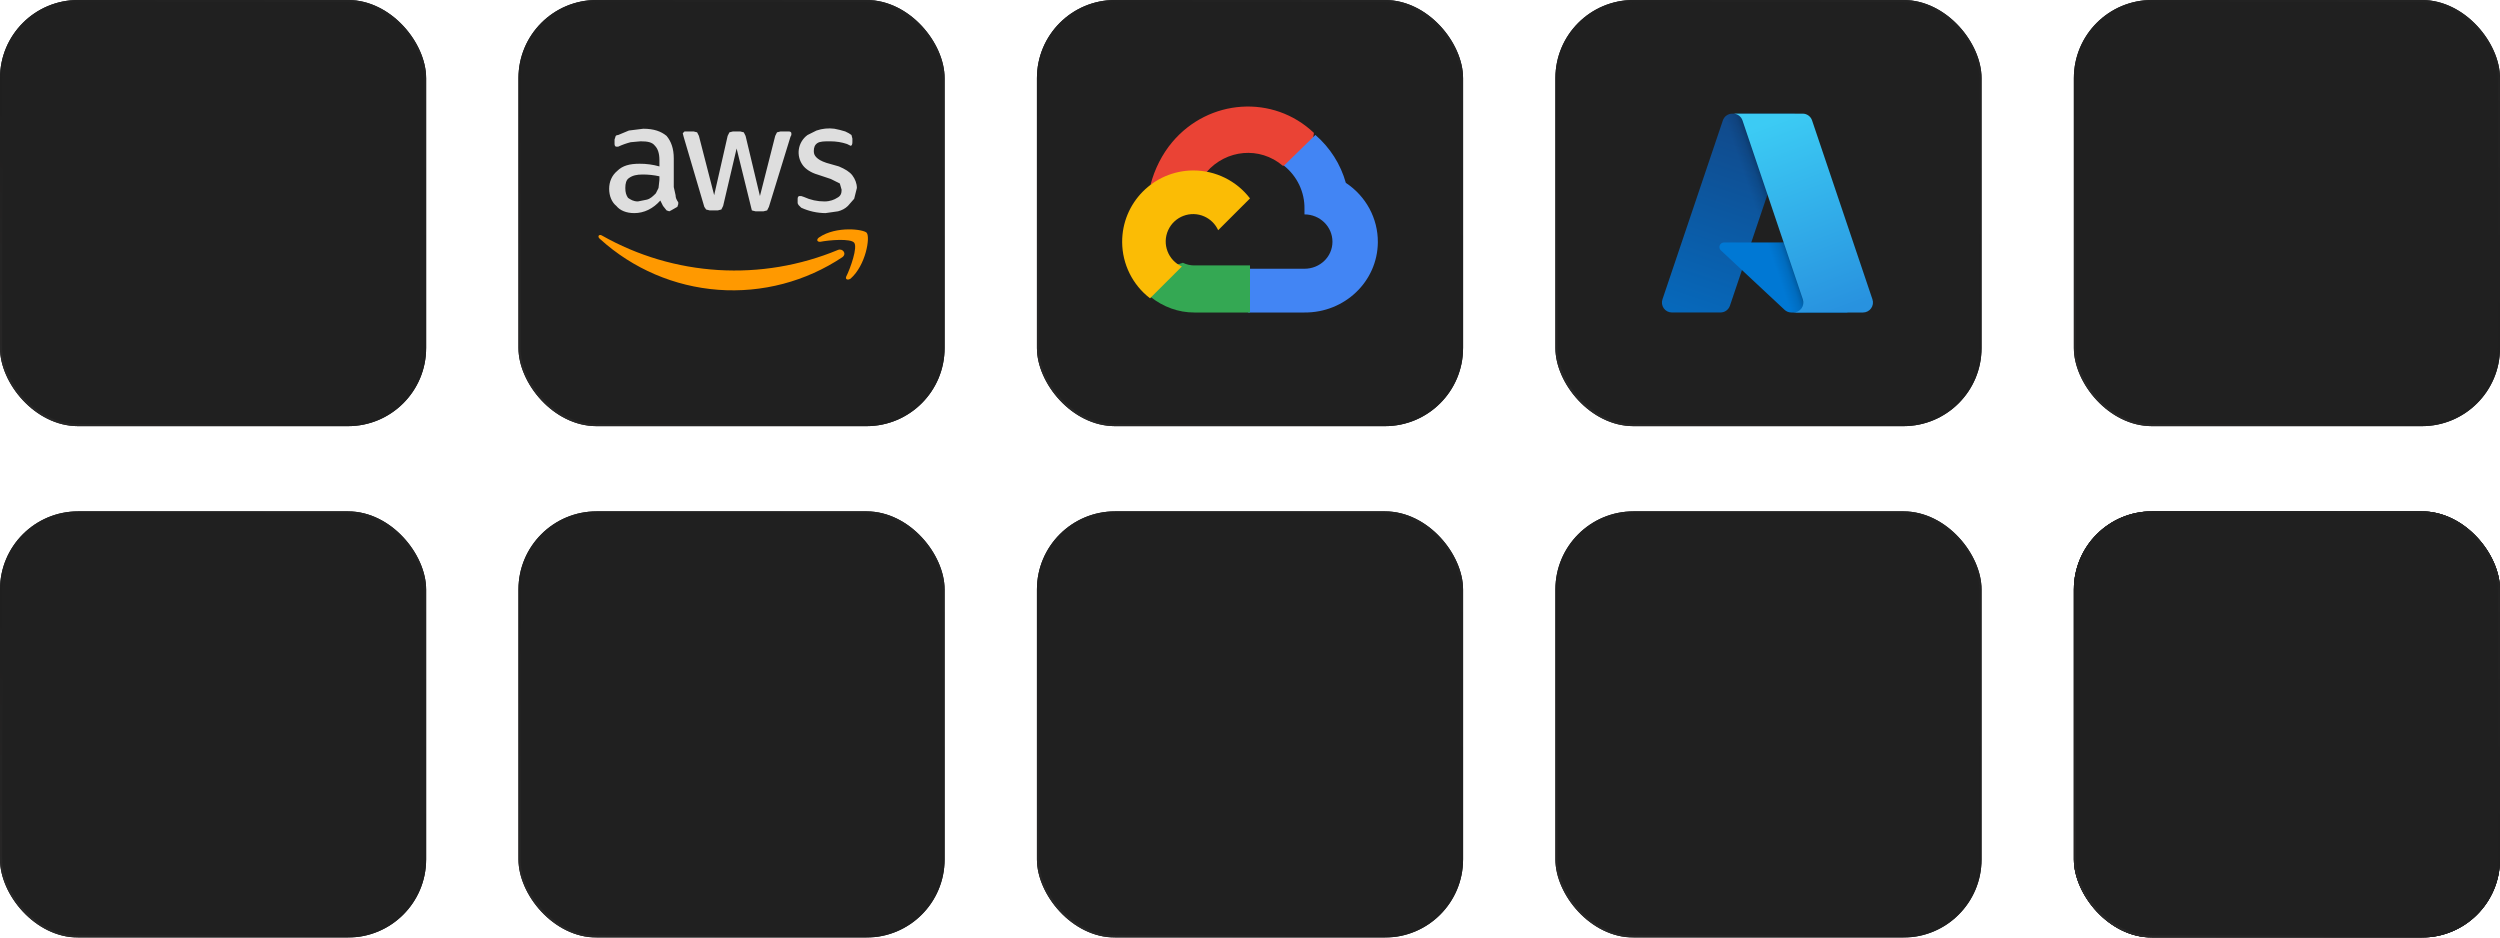 <svg width="352" height="132" viewBox="0 0 352 132" fill="none" xmlns="http://www.w3.org/2000/svg">
<g filter="url(#filter0_i_678_32)">
<rect x="73" width="60" height="60" rx="11" fill="#202020"/>
</g>
<rect x="73.15" y="0.15" width="59.7" height="59.7" rx="10.85" stroke="url(#paint0_linear_678_32)" stroke-width="0.3"/>
<rect x="73.15" y="0.15" width="59.7" height="59.7" rx="10.85" stroke="url(#paint1_linear_678_32)" stroke-opacity="0.2" stroke-width="0.3"/>
<g filter="url(#filter1_i_678_32)">
<rect x="146" width="60" height="60" rx="11" fill="#202020"/>
</g>
<rect x="146.15" y="0.15" width="59.7" height="59.7" rx="10.85" stroke="url(#paint2_linear_678_32)" stroke-width="0.3"/>
<rect x="146.15" y="0.15" width="59.7" height="59.7" rx="10.85" stroke="url(#paint3_linear_678_32)" stroke-opacity="0.2" stroke-width="0.3"/>
<g filter="url(#filter2_i_678_32)">
<rect x="219" width="60" height="60" rx="11" fill="#202020"/>
</g>
<rect x="219.15" y="0.15" width="59.7" height="59.7" rx="10.85" stroke="url(#paint4_linear_678_32)" stroke-width="0.3"/>
<rect x="219.15" y="0.15" width="59.7" height="59.7" rx="10.85" stroke="url(#paint5_linear_678_32)" stroke-opacity="0.2" stroke-width="0.3"/>
<g filter="url(#filter3_i_678_32)">
<rect x="292" width="60" height="60" rx="11" fill="#202020"/>
</g>
<rect x="292.15" y="0.15" width="59.7" height="59.7" rx="10.85" stroke="url(#paint6_linear_678_32)" stroke-width="0.3"/>
<rect x="292.15" y="0.15" width="59.7" height="59.7" rx="10.85" stroke="url(#paint7_linear_678_32)" stroke-opacity="0.2" stroke-width="0.3"/>
<g filter="url(#filter4_i_678_32)">
<rect x="292" y="72" width="60" height="60" rx="11" fill="#202020"/>
</g>
<rect x="292.15" y="72.15" width="59.7" height="59.7" rx="10.85" stroke="url(#paint8_linear_678_32)" stroke-width="0.3"/>
<rect x="292.15" y="72.15" width="59.7" height="59.7" rx="10.85" stroke="url(#paint9_linear_678_32)" stroke-opacity="0.2" stroke-width="0.3"/>
<g filter="url(#filter5_i_678_32)">
<rect x="292" y="72" width="60" height="60" rx="11" fill="#202020"/>
</g>
<rect x="292.15" y="72.15" width="59.7" height="59.7" rx="10.85" stroke="url(#paint10_linear_678_32)" stroke-width="0.3"/>
<rect x="292.15" y="72.15" width="59.7" height="59.7" rx="10.85" stroke="url(#paint11_linear_678_32)" stroke-opacity="0.2" stroke-width="0.3"/>
<g filter="url(#filter6_i_678_32)">
<rect x="219" y="72" width="60" height="60" rx="11" fill="#202020"/>
</g>
<rect x="219.15" y="72.15" width="59.7" height="59.7" rx="10.85" stroke="url(#paint12_linear_678_32)" stroke-width="0.3"/>
<rect x="219.15" y="72.15" width="59.7" height="59.7" rx="10.85" stroke="url(#paint13_linear_678_32)" stroke-opacity="0.2" stroke-width="0.3"/>
<g filter="url(#filter7_i_678_32)">
<rect x="146" y="72" width="60" height="60" rx="11" fill="#202020"/>
</g>
<rect x="146.15" y="72.15" width="59.7" height="59.7" rx="10.85" stroke="url(#paint14_linear_678_32)" stroke-width="0.3"/>
<rect x="146.15" y="72.15" width="59.7" height="59.7" rx="10.85" stroke="url(#paint15_linear_678_32)" stroke-opacity="0.2" stroke-width="0.3"/>
<g filter="url(#filter8_i_678_32)">
<rect x="73" y="72" width="60" height="60" rx="11" fill="#202020"/>
</g>
<rect x="73.15" y="72.15" width="59.7" height="59.7" rx="10.85" stroke="url(#paint16_linear_678_32)" stroke-width="0.3"/>
<rect x="73.15" y="72.15" width="59.7" height="59.7" rx="10.85" stroke="url(#paint17_linear_678_32)" stroke-opacity="0.2" stroke-width="0.3"/>
<g filter="url(#filter9_i_678_32)">
<rect y="72" width="60" height="60" rx="11" fill="#202020"/>
</g>
<rect x="0.15" y="72.15" width="59.7" height="59.7" rx="10.85" stroke="url(#paint18_linear_678_32)" stroke-width="0.3"/>
<rect x="0.15" y="72.15" width="59.7" height="59.7" rx="10.85" stroke="url(#paint19_linear_678_32)" stroke-opacity="0.2" stroke-width="0.3"/>
<g filter="url(#filter10_i_678_32)">
<rect width="60" height="60" rx="11" fill="#202020"/>
</g>
<rect x="0.15" y="0.15" width="59.7" height="59.7" rx="10.85" stroke="url(#paint20_linear_678_32)" stroke-width="0.3"/>
<rect x="0.15" y="0.15" width="59.7" height="59.7" rx="10.85" stroke="url(#paint21_linear_678_32)" stroke-opacity="0.2" stroke-width="0.3"/>
<g clip-path="url(#clip0_678_32)">
<path d="M94.868 26.341L95.121 27.478C95.121 27.857 95.248 28.11 95.5 28.489V28.742L95.374 29.121L94.489 29.626L94.237 29.753L93.857 29.626L93.352 28.994L92.973 28.236C91.962 29.374 90.698 30.006 89.308 30.006C88.171 30.006 87.286 29.626 86.781 28.994C86.149 28.489 85.769 27.604 85.769 26.593C85.769 25.582 86.149 24.698 86.907 24.066C87.665 23.308 88.676 23.055 90.066 23.055C91.006 23.05 91.942 23.177 92.847 23.434V22.549C92.847 21.538 92.594 20.907 92.215 20.527C91.835 20.022 91.204 19.896 90.193 19.896L88.802 20.022C88.194 20.177 87.602 20.389 87.033 20.654H86.781C86.654 20.654 86.528 20.527 86.528 20.275V19.643L86.654 19.264C86.654 19.137 86.781 19.011 87.033 19.011L88.55 18.379L90.572 18.126C92.088 18.126 93.099 18.506 93.857 19.137C94.489 19.896 94.868 20.907 94.868 22.297V26.341ZM89.814 28.363L91.077 28.11C91.583 27.983 91.962 27.604 92.341 27.225L92.72 26.467L92.847 25.33V24.824C92.058 24.649 91.253 24.564 90.445 24.571C89.687 24.571 89.055 24.698 88.55 25.077C88.171 25.33 88.044 25.835 88.044 26.467C88.044 27.099 88.171 27.478 88.423 27.857C88.802 28.11 89.182 28.363 89.814 28.363ZM99.923 29.626L99.418 29.5L99.165 29.121L96.258 19.264L96.132 18.758L96.385 18.506H97.649L98.154 18.632L98.407 19.137L100.555 27.478L102.451 19.137L102.704 18.632L103.209 18.506H104.22L104.726 18.632L104.978 19.137L107 27.604L109.149 19.137L109.401 18.632L109.907 18.506H111.044C111.297 18.506 111.423 18.632 111.423 18.758V19.011L111.297 19.264L108.264 29.121L108.011 29.626L107.506 29.753H106.368L105.863 29.626L105.737 29.121L103.715 20.907L101.819 28.994L101.566 29.5L101.061 29.626H99.923ZM116.226 30.006C115.047 29.997 113.885 29.738 112.813 29.247L112.434 28.868L112.308 28.615V27.983C112.308 27.731 112.434 27.604 112.561 27.604H112.813L113.193 27.731C114.103 28.152 115.096 28.368 116.099 28.363C116.857 28.363 117.489 28.11 117.868 27.857C118.374 27.604 118.5 27.225 118.5 26.72L118.248 25.835L116.984 25.203L115.088 24.571C114.204 24.319 113.445 23.813 113.066 23.308C112.821 22.986 112.642 22.618 112.541 22.227C112.439 21.835 112.418 21.427 112.476 21.026C112.535 20.626 112.674 20.241 112.884 19.895C113.093 19.549 113.37 19.248 113.698 19.011L114.962 18.379C115.774 18.101 116.639 18.014 117.489 18.126C118.002 18.224 118.508 18.351 119.006 18.506L119.511 18.758L119.89 19.011L120.017 19.516V20.022C120.017 20.401 119.89 20.527 119.764 20.527L119.259 20.275C118.5 20.022 117.742 19.896 116.857 19.896C116.099 19.896 115.467 19.896 115.088 20.148C114.709 20.401 114.583 20.78 114.583 21.286C114.583 21.665 114.709 21.918 114.962 22.17C115.215 22.423 115.594 22.676 116.352 22.928L118.121 23.434C119.006 23.813 119.638 24.192 120.017 24.698C120.396 25.203 120.649 25.835 120.649 26.467L120.27 27.983L119.385 28.994C119.006 29.374 118.5 29.626 117.995 29.753L116.226 30.006Z" fill="#DEDEDE"/>
<path fill-rule="evenodd" clip-rule="evenodd" d="M118.626 36.198C113.471 39.641 107.313 41.262 101.131 40.804C94.949 40.346 89.097 37.835 84.505 33.67C84 33.291 84.379 32.912 84.758 33.165C89.779 36.009 95.383 37.67 101.142 38.02C106.902 38.37 112.666 37.401 117.994 35.187C118.626 34.934 119.258 35.692 118.626 36.198Z" fill="#FF9900"/>
<path fill-rule="evenodd" clip-rule="evenodd" d="M120.269 34.176C119.764 33.544 116.731 33.797 115.467 34.05C114.961 34.05 114.961 33.67 115.341 33.418C117.742 31.775 121.659 32.28 122.038 32.786C122.544 33.418 121.912 37.335 119.764 39.231C119.385 39.484 119.005 39.357 119.132 38.978C119.764 37.714 120.775 34.808 120.269 34.176Z" fill="#FF9900"/>
</g>
<path d="M181.656 23.381L184.791 20.099L185 18.716C179.288 13.277 170.207 13.894 165.057 20.003C163.627 21.7 162.566 23.816 162 26L163.123 25.834L169.392 24.752L169.876 24.233C172.665 21.026 177.38 20.595 180.6 23.324L181.656 23.381Z" fill="#EA4335"/>
<path d="M189.492 25.744C188.767 23.137 187.278 20.793 185.207 19L180.779 23.323C182.649 24.815 183.714 27.062 183.669 29.419V30.187C185.845 30.187 187.61 31.909 187.61 34.034C187.61 36.16 185.845 37.839 183.669 37.839H175.775L175 38.66V43.276L175.775 44H183.669C189.33 44.043 193.956 39.64 194 34.113C194.026 30.762 192.334 27.622 189.492 25.744Z" fill="#4285F4"/>
<path d="M168.157 44H176V37.372H168.157C167.599 37.372 167.057 37.245 166.549 37L165.437 37.36L162.275 40.674L162 41.802C163.773 43.215 165.936 44.01 168.157 44Z" fill="#34A853"/>
<path d="M167.99 24C162.44 24.033 157.967 28.555 158 34.101C158.019 37.197 159.466 40.112 161.923 42L166.406 37.522C164.461 36.644 163.597 34.357 164.475 32.414C165.354 30.472 167.643 29.608 169.587 30.486C170.444 30.873 171.13 31.558 171.517 32.414L176 27.936C174.093 25.445 171.129 23.989 167.99 24Z" fill="#FBBC05"/>
<path d="M243.907 16H252.7L243.573 43.048C243.478 43.325 243.299 43.566 243.06 43.736C242.822 43.906 242.536 43.997 242.242 43.996H235.401C235.179 43.997 234.959 43.944 234.761 43.843C234.563 43.742 234.392 43.595 234.263 43.414C234.133 43.234 234.048 43.025 234.015 42.805C233.982 42.585 234.003 42.36 234.074 42.15L242.577 16.959C242.67 16.68 242.849 16.438 243.088 16.267C243.327 16.095 243.613 16.003 243.907 16.003V16Z" fill="url(#paint22_linear_678_32)"/>
<path d="M256.682 34.14H242.739C242.609 34.14 242.483 34.179 242.376 34.252C242.268 34.325 242.186 34.428 242.138 34.549C242.091 34.67 242.081 34.802 242.11 34.928C242.139 35.055 242.205 35.169 242.3 35.258L251.258 43.618C251.519 43.863 251.863 44 252.221 44H260.116L256.682 34.14Z" fill="#0078D4"/>
<path d="M243.907 16C243.61 15.998 243.321 16.092 243.081 16.267C242.841 16.442 242.663 16.689 242.573 16.973L234.084 42.129C234.008 42.341 233.984 42.567 234.015 42.79C234.045 43.013 234.128 43.224 234.258 43.408C234.387 43.592 234.559 43.741 234.759 43.844C234.958 43.947 235.18 44.001 235.405 44H242.425C242.686 43.953 242.929 43.837 243.131 43.665C243.333 43.493 243.485 43.271 243.573 43.021L245.268 38.03L251.316 43.669C251.57 43.879 251.888 43.994 252.217 43.997H260.082L256.631 34.14H246.575L252.731 16.003L243.907 16Z" fill="url(#paint23_linear_678_32)"/>
<path d="M255.138 16.952C255.045 16.674 254.866 16.433 254.628 16.262C254.39 16.091 254.104 16 253.811 16H244.012C244.305 16 244.59 16.092 244.828 16.263C245.066 16.434 245.245 16.675 245.339 16.952L253.841 42.15C253.913 42.36 253.933 42.585 253.9 42.805C253.867 43.025 253.782 43.234 253.653 43.415C253.523 43.596 253.352 43.743 253.154 43.845C252.956 43.947 252.737 44 252.514 44H262.314C262.536 44 262.756 43.947 262.953 43.845C263.151 43.743 263.322 43.596 263.452 43.415C263.582 43.234 263.667 43.025 263.699 42.805C263.732 42.585 263.712 42.36 263.641 42.15L255.138 16.952Z" fill="url(#paint24_linear_678_32)"/>
<defs>
<filter id="filter0_i_678_32" x="73" y="0" width="60" height="60" filterUnits="userSpaceOnUse" color-interpolation-filters="sRGB">
<feFlood flood-opacity="0" result="BackgroundImageFix"/>
<feBlend mode="normal" in="SourceGraphic" in2="BackgroundImageFix" result="shape"/>
<feColorMatrix in="SourceAlpha" type="matrix" values="0 0 0 0 0 0 0 0 0 0 0 0 0 0 0 0 0 0 127 0" result="hardAlpha"/>
<feMorphology radius="2" operator="erode" in="SourceAlpha" result="effect1_innerShadow_678_32"/>
<feOffset/>
<feGaussianBlur stdDeviation="6"/>
<feComposite in2="hardAlpha" operator="arithmetic" k2="-1" k3="1"/>
<feColorMatrix type="matrix" values="0 0 0 0 0 0 0 0 0 0 0 0 0 0 0 0 0 0 0.46 0"/>
<feBlend mode="normal" in2="shape" result="effect1_innerShadow_678_32"/>
</filter>
<filter id="filter1_i_678_32" x="146" y="0" width="60" height="60" filterUnits="userSpaceOnUse" color-interpolation-filters="sRGB">
<feFlood flood-opacity="0" result="BackgroundImageFix"/>
<feBlend mode="normal" in="SourceGraphic" in2="BackgroundImageFix" result="shape"/>
<feColorMatrix in="SourceAlpha" type="matrix" values="0 0 0 0 0 0 0 0 0 0 0 0 0 0 0 0 0 0 127 0" result="hardAlpha"/>
<feMorphology radius="2" operator="erode" in="SourceAlpha" result="effect1_innerShadow_678_32"/>
<feOffset/>
<feGaussianBlur stdDeviation="6"/>
<feComposite in2="hardAlpha" operator="arithmetic" k2="-1" k3="1"/>
<feColorMatrix type="matrix" values="0 0 0 0 0 0 0 0 0 0 0 0 0 0 0 0 0 0 0.46 0"/>
<feBlend mode="normal" in2="shape" result="effect1_innerShadow_678_32"/>
</filter>
<filter id="filter2_i_678_32" x="219" y="0" width="60" height="60" filterUnits="userSpaceOnUse" color-interpolation-filters="sRGB">
<feFlood flood-opacity="0" result="BackgroundImageFix"/>
<feBlend mode="normal" in="SourceGraphic" in2="BackgroundImageFix" result="shape"/>
<feColorMatrix in="SourceAlpha" type="matrix" values="0 0 0 0 0 0 0 0 0 0 0 0 0 0 0 0 0 0 127 0" result="hardAlpha"/>
<feMorphology radius="2" operator="erode" in="SourceAlpha" result="effect1_innerShadow_678_32"/>
<feOffset/>
<feGaussianBlur stdDeviation="5"/>
<feComposite in2="hardAlpha" operator="arithmetic" k2="-1" k3="1"/>
<feColorMatrix type="matrix" values="0 0 0 0 0.027 0 0 0 0 0.027 0 0 0 0 0.027 0 0 0 0.46 0"/>
<feBlend mode="normal" in2="shape" result="effect1_innerShadow_678_32"/>
</filter>
<filter id="filter3_i_678_32" x="292" y="0" width="60" height="60" filterUnits="userSpaceOnUse" color-interpolation-filters="sRGB">
<feFlood flood-opacity="0" result="BackgroundImageFix"/>
<feBlend mode="normal" in="SourceGraphic" in2="BackgroundImageFix" result="shape"/>
<feColorMatrix in="SourceAlpha" type="matrix" values="0 0 0 0 0 0 0 0 0 0 0 0 0 0 0 0 0 0 127 0" result="hardAlpha"/>
<feMorphology radius="2" operator="erode" in="SourceAlpha" result="effect1_innerShadow_678_32"/>
<feOffset/>
<feGaussianBlur stdDeviation="4.5"/>
<feComposite in2="hardAlpha" operator="arithmetic" k2="-1" k3="1"/>
<feColorMatrix type="matrix" values="0 0 0 0 0.027 0 0 0 0 0.027 0 0 0 0 0.027 0 0 0 0.46 0"/>
<feBlend mode="normal" in2="shape" result="effect1_innerShadow_678_32"/>
</filter>
<filter id="filter4_i_678_32" x="292" y="72" width="60" height="60" filterUnits="userSpaceOnUse" color-interpolation-filters="sRGB">
<feFlood flood-opacity="0" result="BackgroundImageFix"/>
<feBlend mode="normal" in="SourceGraphic" in2="BackgroundImageFix" result="shape"/>
<feColorMatrix in="SourceAlpha" type="matrix" values="0 0 0 0 0 0 0 0 0 0 0 0 0 0 0 0 0 0 127 0" result="hardAlpha"/>
<feMorphology radius="2" operator="erode" in="SourceAlpha" result="effect1_innerShadow_678_32"/>
<feOffset/>
<feGaussianBlur stdDeviation="5"/>
<feComposite in2="hardAlpha" operator="arithmetic" k2="-1" k3="1"/>
<feColorMatrix type="matrix" values="0 0 0 0 0.027 0 0 0 0 0.027 0 0 0 0 0.027 0 0 0 0.46 0"/>
<feBlend mode="normal" in2="shape" result="effect1_innerShadow_678_32"/>
</filter>
<filter id="filter5_i_678_32" x="292" y="72" width="60" height="60" filterUnits="userSpaceOnUse" color-interpolation-filters="sRGB">
<feFlood flood-opacity="0" result="BackgroundImageFix"/>
<feBlend mode="normal" in="SourceGraphic" in2="BackgroundImageFix" result="shape"/>
<feColorMatrix in="SourceAlpha" type="matrix" values="0 0 0 0 0 0 0 0 0 0 0 0 0 0 0 0 0 0 127 0" result="hardAlpha"/>
<feMorphology radius="2" operator="erode" in="SourceAlpha" result="effect1_innerShadow_678_32"/>
<feOffset/>
<feGaussianBlur stdDeviation="5"/>
<feComposite in2="hardAlpha" operator="arithmetic" k2="-1" k3="1"/>
<feColorMatrix type="matrix" values="0 0 0 0 0.027 0 0 0 0 0.027 0 0 0 0 0.027 0 0 0 0.46 0"/>
<feBlend mode="normal" in2="shape" result="effect1_innerShadow_678_32"/>
</filter>
<filter id="filter6_i_678_32" x="219" y="72" width="60" height="60" filterUnits="userSpaceOnUse" color-interpolation-filters="sRGB">
<feFlood flood-opacity="0" result="BackgroundImageFix"/>
<feBlend mode="normal" in="SourceGraphic" in2="BackgroundImageFix" result="shape"/>
<feColorMatrix in="SourceAlpha" type="matrix" values="0 0 0 0 0 0 0 0 0 0 0 0 0 0 0 0 0 0 127 0" result="hardAlpha"/>
<feMorphology radius="2" operator="erode" in="SourceAlpha" result="effect1_innerShadow_678_32"/>
<feOffset/>
<feGaussianBlur stdDeviation="5"/>
<feComposite in2="hardAlpha" operator="arithmetic" k2="-1" k3="1"/>
<feColorMatrix type="matrix" values="0 0 0 0 0.027 0 0 0 0 0.027 0 0 0 0 0.027 0 0 0 0.46 0"/>
<feBlend mode="normal" in2="shape" result="effect1_innerShadow_678_32"/>
</filter>
<filter id="filter7_i_678_32" x="146" y="72" width="60" height="60" filterUnits="userSpaceOnUse" color-interpolation-filters="sRGB">
<feFlood flood-opacity="0" result="BackgroundImageFix"/>
<feBlend mode="normal" in="SourceGraphic" in2="BackgroundImageFix" result="shape"/>
<feColorMatrix in="SourceAlpha" type="matrix" values="0 0 0 0 0 0 0 0 0 0 0 0 0 0 0 0 0 0 127 0" result="hardAlpha"/>
<feMorphology radius="2" operator="erode" in="SourceAlpha" result="effect1_innerShadow_678_32"/>
<feOffset/>
<feGaussianBlur stdDeviation="5"/>
<feComposite in2="hardAlpha" operator="arithmetic" k2="-1" k3="1"/>
<feColorMatrix type="matrix" values="0 0 0 0 0.027 0 0 0 0 0.027 0 0 0 0 0.027 0 0 0 0.46 0"/>
<feBlend mode="normal" in2="shape" result="effect1_innerShadow_678_32"/>
</filter>
<filter id="filter8_i_678_32" x="73" y="72" width="60" height="60" filterUnits="userSpaceOnUse" color-interpolation-filters="sRGB">
<feFlood flood-opacity="0" result="BackgroundImageFix"/>
<feBlend mode="normal" in="SourceGraphic" in2="BackgroundImageFix" result="shape"/>
<feColorMatrix in="SourceAlpha" type="matrix" values="0 0 0 0 0 0 0 0 0 0 0 0 0 0 0 0 0 0 127 0" result="hardAlpha"/>
<feMorphology radius="2" operator="erode" in="SourceAlpha" result="effect1_innerShadow_678_32"/>
<feOffset/>
<feGaussianBlur stdDeviation="5"/>
<feComposite in2="hardAlpha" operator="arithmetic" k2="-1" k3="1"/>
<feColorMatrix type="matrix" values="0 0 0 0 0.027 0 0 0 0 0.027 0 0 0 0 0.027 0 0 0 0.46 0"/>
<feBlend mode="normal" in2="shape" result="effect1_innerShadow_678_32"/>
</filter>
<filter id="filter9_i_678_32" x="0" y="72" width="60" height="60" filterUnits="userSpaceOnUse" color-interpolation-filters="sRGB">
<feFlood flood-opacity="0" result="BackgroundImageFix"/>
<feBlend mode="normal" in="SourceGraphic" in2="BackgroundImageFix" result="shape"/>
<feColorMatrix in="SourceAlpha" type="matrix" values="0 0 0 0 0 0 0 0 0 0 0 0 0 0 0 0 0 0 127 0" result="hardAlpha"/>
<feMorphology radius="2" operator="erode" in="SourceAlpha" result="effect1_innerShadow_678_32"/>
<feOffset/>
<feGaussianBlur stdDeviation="5"/>
<feComposite in2="hardAlpha" operator="arithmetic" k2="-1" k3="1"/>
<feColorMatrix type="matrix" values="0 0 0 0 0.027 0 0 0 0 0.027 0 0 0 0 0.027 0 0 0 0.46 0"/>
<feBlend mode="normal" in2="shape" result="effect1_innerShadow_678_32"/>
</filter>
<filter id="filter10_i_678_32" x="0" y="0" width="60" height="60" filterUnits="userSpaceOnUse" color-interpolation-filters="sRGB">
<feFlood flood-opacity="0" result="BackgroundImageFix"/>
<feBlend mode="normal" in="SourceGraphic" in2="BackgroundImageFix" result="shape"/>
<feColorMatrix in="SourceAlpha" type="matrix" values="0 0 0 0 0 0 0 0 0 0 0 0 0 0 0 0 0 0 127 0" result="hardAlpha"/>
<feMorphology radius="2" operator="erode" in="SourceAlpha" result="effect1_innerShadow_678_32"/>
<feOffset/>
<feGaussianBlur stdDeviation="5"/>
<feComposite in2="hardAlpha" operator="arithmetic" k2="-1" k3="1"/>
<feColorMatrix type="matrix" values="0 0 0 0 0.027 0 0 0 0 0.027 0 0 0 0 0.027 0 0 0 0.46 0"/>
<feBlend mode="normal" in2="shape" result="effect1_innerShadow_678_32"/>
</filter>
<linearGradient id="paint0_linear_678_32" x1="99.5" y1="35.5" x2="78" y2="58.5" gradientUnits="userSpaceOnUse">
<stop offset="0.088" stop-color="#1F1F1F"/>
<stop offset="1" stop-color="#2B2A2A"/>
</linearGradient>
<linearGradient id="paint1_linear_678_32" x1="112" y1="32.5" x2="131.5" y2="1" gradientUnits="userSpaceOnUse">
<stop stop-color="#1F1F1F"/>
<stop offset="1" stop-color="#363636"/>
</linearGradient>
<linearGradient id="paint2_linear_678_32" x1="172.5" y1="35.5" x2="151" y2="58.5" gradientUnits="userSpaceOnUse">
<stop offset="0.088" stop-color="#1F1F1F"/>
<stop offset="1" stop-color="#2B2A2A"/>
</linearGradient>
<linearGradient id="paint3_linear_678_32" x1="185" y1="32.5" x2="204.5" y2="1" gradientUnits="userSpaceOnUse">
<stop stop-color="#1F1F1F"/>
<stop offset="1" stop-color="#363636"/>
</linearGradient>
<linearGradient id="paint4_linear_678_32" x1="245.5" y1="35.5" x2="224" y2="58.5" gradientUnits="userSpaceOnUse">
<stop offset="0.088" stop-color="#1F1F1F"/>
<stop offset="1" stop-color="#2B2A2A"/>
</linearGradient>
<linearGradient id="paint5_linear_678_32" x1="258" y1="32.5" x2="277.5" y2="1" gradientUnits="userSpaceOnUse">
<stop stop-color="#1F1F1F"/>
<stop offset="1" stop-color="#363636"/>
</linearGradient>
<linearGradient id="paint6_linear_678_32" x1="318.5" y1="35.5" x2="297" y2="58.5" gradientUnits="userSpaceOnUse">
<stop offset="0.088" stop-color="#1F1F1F"/>
<stop offset="1" stop-color="#2B2A2A"/>
</linearGradient>
<linearGradient id="paint7_linear_678_32" x1="331" y1="32.5" x2="350.5" y2="1" gradientUnits="userSpaceOnUse">
<stop stop-color="#1F1F1F"/>
<stop offset="1" stop-color="#363636"/>
</linearGradient>
<linearGradient id="paint8_linear_678_32" x1="318.5" y1="107.5" x2="297" y2="130.5" gradientUnits="userSpaceOnUse">
<stop offset="0.088" stop-color="#1F1F1F"/>
<stop offset="1" stop-color="#2B2A2A"/>
</linearGradient>
<linearGradient id="paint9_linear_678_32" x1="331" y1="104.5" x2="350.5" y2="73" gradientUnits="userSpaceOnUse">
<stop stop-color="#1F1F1F"/>
<stop offset="1" stop-color="#363636"/>
</linearGradient>
<linearGradient id="paint10_linear_678_32" x1="318.5" y1="107.5" x2="297" y2="130.5" gradientUnits="userSpaceOnUse">
<stop offset="0.088" stop-color="#1F1F1F"/>
<stop offset="1" stop-color="#2B2A2A"/>
</linearGradient>
<linearGradient id="paint11_linear_678_32" x1="331" y1="104.5" x2="350.5" y2="73" gradientUnits="userSpaceOnUse">
<stop stop-color="#1F1F1F"/>
<stop offset="1" stop-color="#363636"/>
</linearGradient>
<linearGradient id="paint12_linear_678_32" x1="245.5" y1="107.5" x2="224" y2="130.5" gradientUnits="userSpaceOnUse">
<stop offset="0.088" stop-color="#1F1F1F"/>
<stop offset="1" stop-color="#2B2A2A"/>
</linearGradient>
<linearGradient id="paint13_linear_678_32" x1="258" y1="104.5" x2="277.5" y2="73" gradientUnits="userSpaceOnUse">
<stop stop-color="#1F1F1F"/>
<stop offset="1" stop-color="#363636"/>
</linearGradient>
<linearGradient id="paint14_linear_678_32" x1="172.5" y1="107.5" x2="151" y2="130.5" gradientUnits="userSpaceOnUse">
<stop offset="0.088" stop-color="#1F1F1F"/>
<stop offset="1" stop-color="#2B2A2A"/>
</linearGradient>
<linearGradient id="paint15_linear_678_32" x1="185" y1="104.5" x2="204.5" y2="73" gradientUnits="userSpaceOnUse">
<stop stop-color="#1F1F1F"/>
<stop offset="1" stop-color="#363636"/>
</linearGradient>
<linearGradient id="paint16_linear_678_32" x1="99.5" y1="107.5" x2="78" y2="130.5" gradientUnits="userSpaceOnUse">
<stop offset="0.088" stop-color="#1F1F1F"/>
<stop offset="1" stop-color="#2B2A2A"/>
</linearGradient>
<linearGradient id="paint17_linear_678_32" x1="112" y1="104.5" x2="131.5" y2="73" gradientUnits="userSpaceOnUse">
<stop stop-color="#1F1F1F"/>
<stop offset="1" stop-color="#363636"/>
</linearGradient>
<linearGradient id="paint18_linear_678_32" x1="26.5" y1="107.5" x2="5" y2="130.5" gradientUnits="userSpaceOnUse">
<stop offset="0.088" stop-color="#1F1F1F"/>
<stop offset="1" stop-color="#2B2A2A"/>
</linearGradient>
<linearGradient id="paint19_linear_678_32" x1="39" y1="104.5" x2="58.5" y2="73" gradientUnits="userSpaceOnUse">
<stop stop-color="#1F1F1F"/>
<stop offset="1" stop-color="#363636"/>
</linearGradient>
<linearGradient id="paint20_linear_678_32" x1="26.5" y1="35.5" x2="5" y2="58.5" gradientUnits="userSpaceOnUse">
<stop offset="0.088" stop-color="#1F1F1F"/>
<stop offset="1" stop-color="#2B2A2A"/>
</linearGradient>
<linearGradient id="paint21_linear_678_32" x1="39" y1="32.5" x2="58.5" y2="1" gradientUnits="userSpaceOnUse">
<stop stop-color="#1F1F1F"/>
<stop offset="1" stop-color="#363636"/>
</linearGradient>
<linearGradient id="paint22_linear_678_32" x1="247.112" y1="18.077" x2="237.981" y2="45.05" gradientUnits="userSpaceOnUse">
<stop stop-color="#114A8B"/>
<stop offset="1" stop-color="#0669BC"/>
</linearGradient>
<linearGradient id="paint23_linear_678_32" x1="249.962" y1="30.648" x2="247.851" y2="31.361" gradientUnits="userSpaceOnUse">
<stop stop-opacity="0.3"/>
<stop offset="0.07" stop-opacity="0.2"/>
<stop offset="0.32" stop-opacity="0.1"/>
<stop offset="0.62" stop-opacity="0.05"/>
<stop offset="1" stop-opacity="0"/>
</linearGradient>
<linearGradient id="paint24_linear_678_32" x1="248.803" y1="17.29" x2="258.825" y2="43.993" gradientUnits="userSpaceOnUse">
<stop stop-color="#3CCBF4"/>
<stop offset="1" stop-color="#2892DF"/>
</linearGradient>
<clipPath id="clip0_678_32">
<rect width="38.418" height="23" fill="white" transform="translate(84 18)"/>
</clipPath>
</defs>
</svg>
